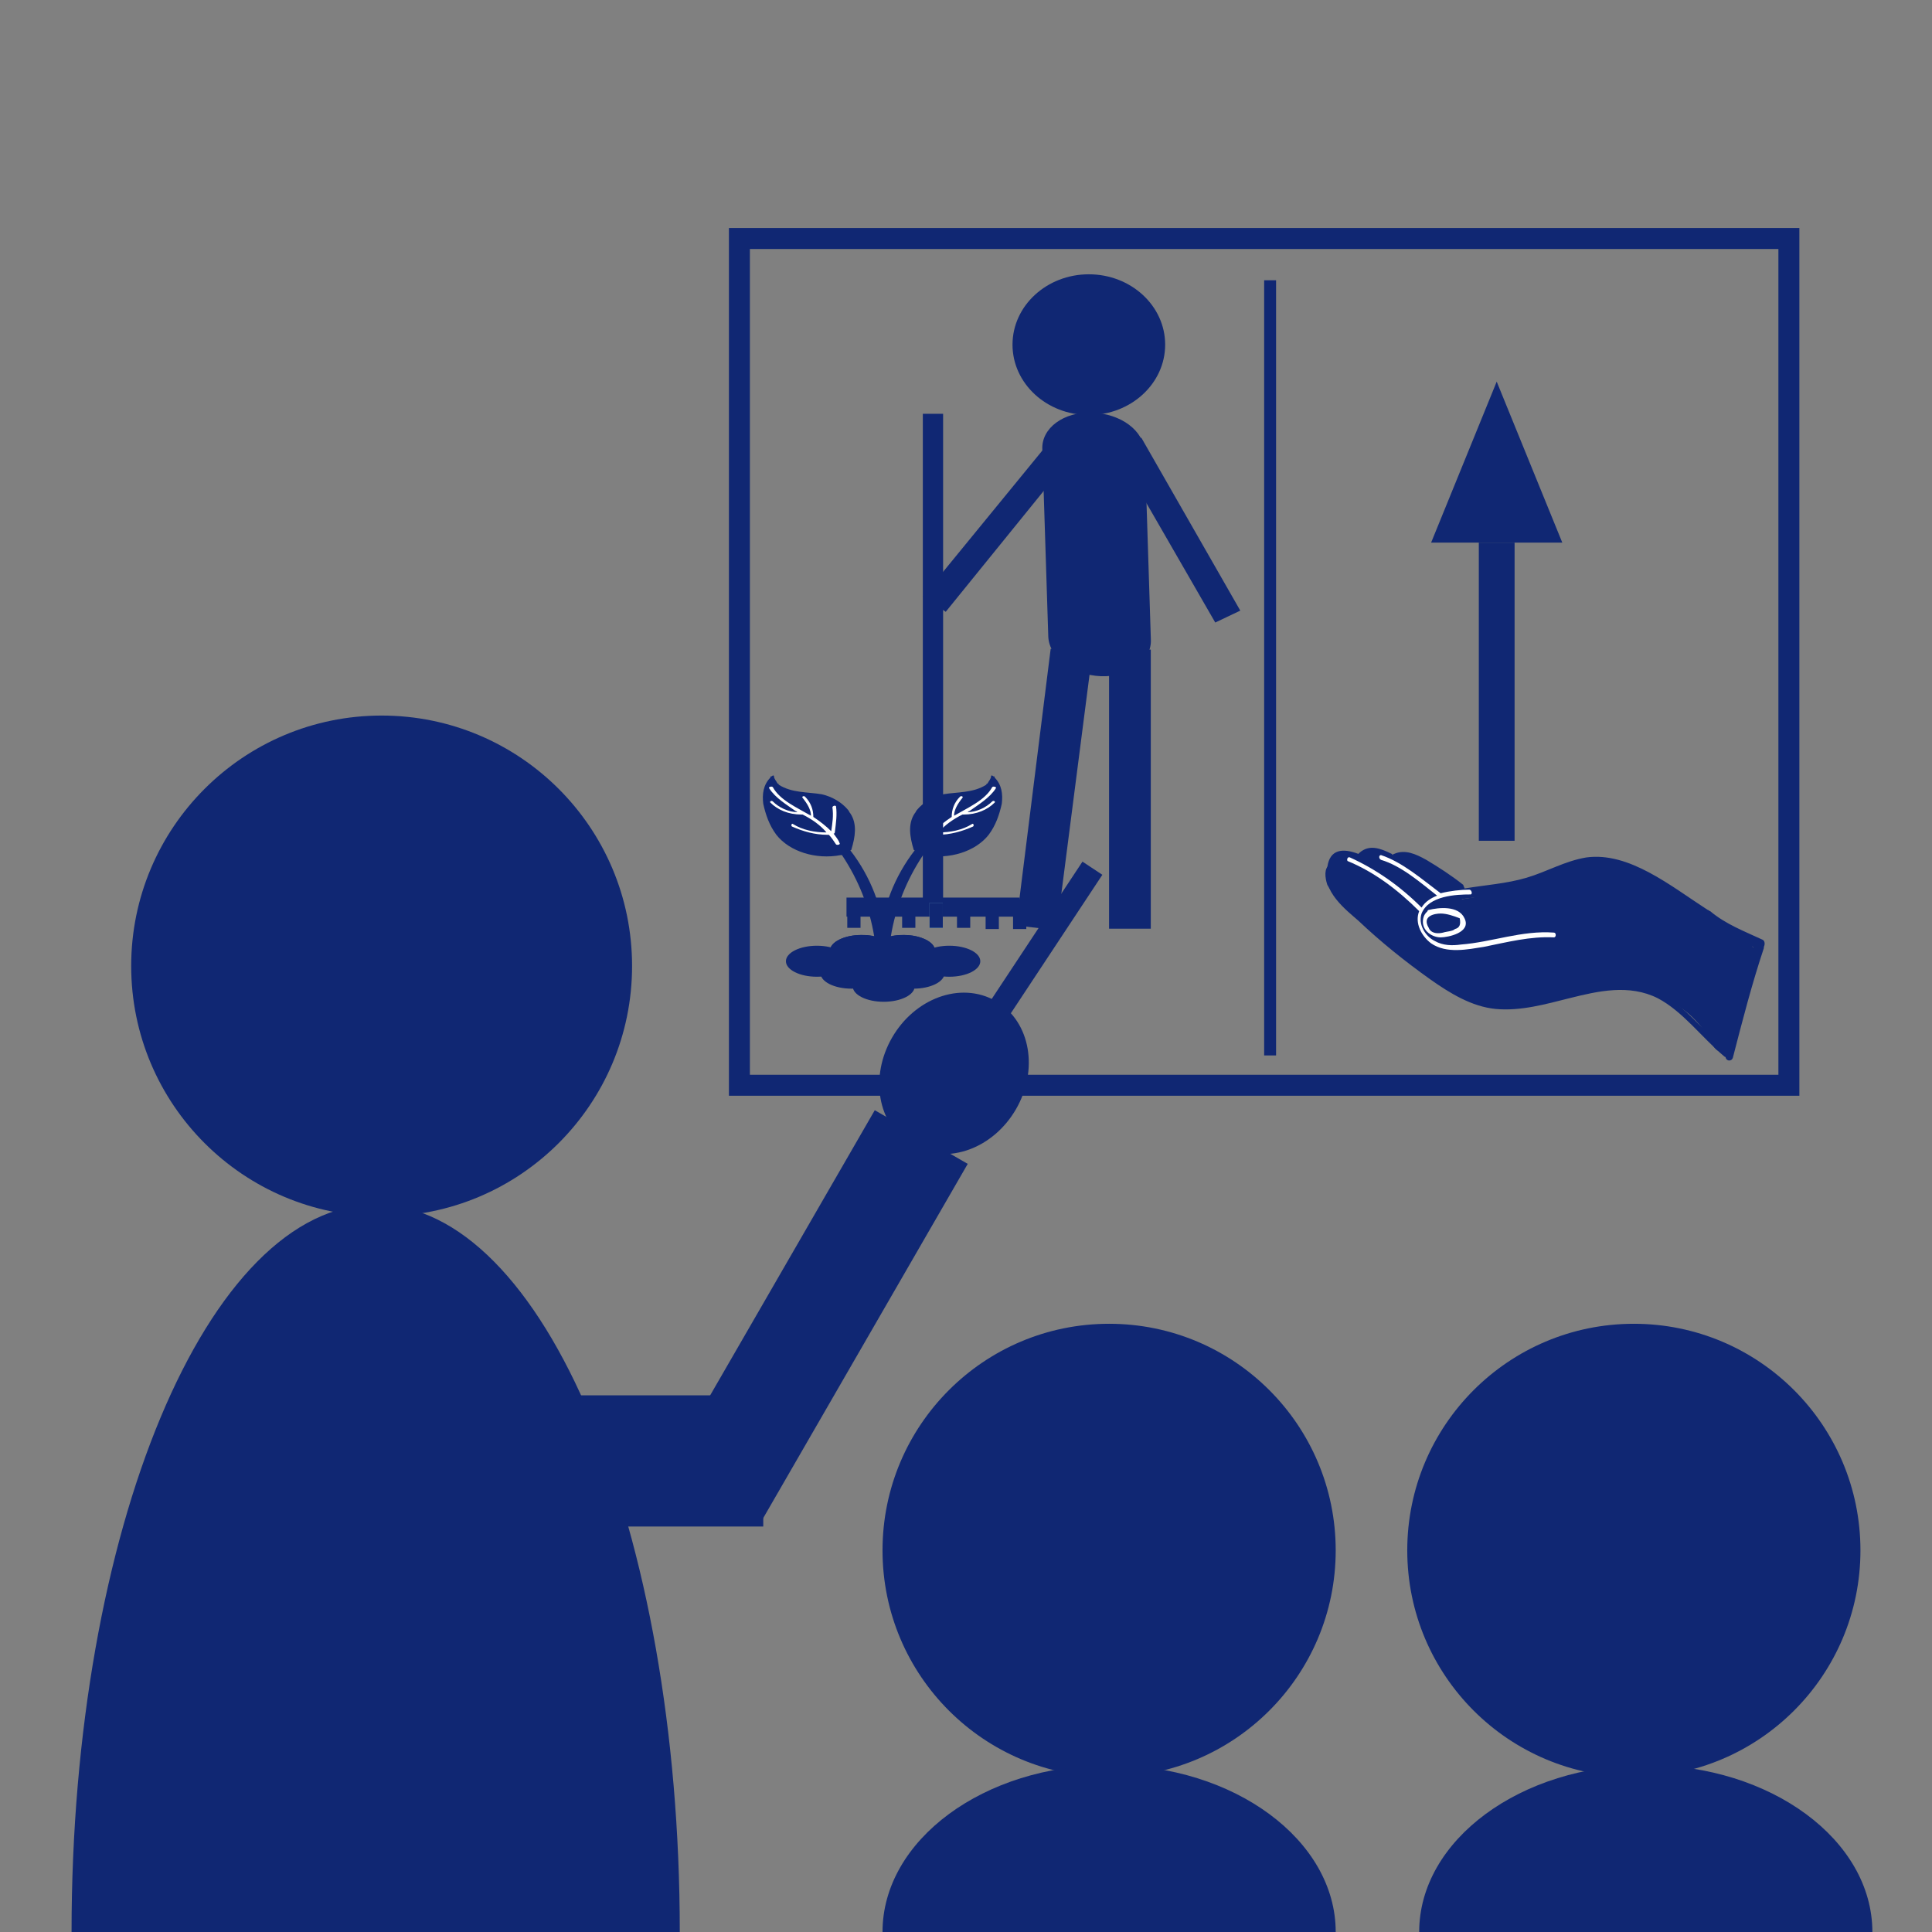 <?xml version="1.0" encoding="utf-8"?>
<!-- Generator: Adobe Illustrator 21.1.0, SVG Export Plug-In . SVG Version: 6.00 Build 0)  -->
<svg version="1.1" id="Layer_1" xmlns="http://www.w3.org/2000/svg" xmlns:xlink="http://www.w3.org/1999/xlink" x="0px" y="0px"
	 viewBox="0 0 162 162" style="enable-background:new 0 0 162 162;" xml:space="preserve">
<rect x="0" y="0" width="162" height="162" fill="#808080" stroke="none"/>
<style type="text/css">
	.st0{fill:none;stroke:#102773;stroke-width:1.758;stroke-miterlimit:10;}
	.st1{fill:#102773;}
	.st2{fill:#102773;stroke:#102773;stroke-width:2;stroke-miterlimit:10;}
	.st3{fill:#FFFFFF;}
	.st4{fill:none;stroke:#102773;stroke-width:1.11;stroke-miterlimit:10;}
	.st5{fill:none;stroke:#79BBCE;stroke-width:1.11;stroke-miterlimit:10;}
	.st6{fill:none;stroke:#102773;stroke-miterlimit:10;}
	.st7{fill:none;stroke:#102773;stroke-width:3;stroke-miterlimit:10;}
</style>
<rect x="62" y="20" class="st0" width="88" height="71"/>
<circle class="st1" cx="32" cy="81" r="21"/>
<path class="st1" d="M6,162c0-33.7,11.4-61,25.5-61S57,128.3,57,162"/>
<circle class="st1" cx="93" cy="130" r="19"/>
<circle class="st1" cx="137" cy="130" r="19"/>
<path class="st1" d="M74,162c0-7.7,8.5-14,19-14s19,6.3,19,14"/>
<path class="st1" d="M119,162c0-7.7,8.5-14,19-14s19,6.3,19,14"/>
<line class="st2" x1="72.5" y1="101.7" x2="91.6" y2="72.8"/>
<rect x="36" y="118" class="st2" width="27" height="9"/>
<rect x="65" y="94" transform="matrix(0.866 0.5 -0.5 0.866 64.427 -19.446)" class="st2" width="7" height="33"/>
<ellipse transform="matrix(0.5 -0.866 0.866 0.5 -37.942 114.282)" class="st2" cx="80" cy="90" rx="6" ry="5"/>
<ellipse class="st1" cx="68.5" cy="80.6" rx="2.6" ry="1.3"/>
<ellipse class="st1" cx="71.4" cy="81.6" rx="2.6" ry="1.3"/>
<ellipse class="st1" cx="76.6" cy="81.6" rx="2.6" ry="1.3"/>
<ellipse class="st1" cx="79.6" cy="80.6" rx="2.6" ry="1.3"/>
<ellipse class="st1" cx="74.1" cy="82.7" rx="2.6" ry="1.3"/>
<path class="st1" d="M83.4,65.2C83.4,65.2,83.4,65.2,83.4,65.2C83.4,65.2,83.4,65.2,83.4,65.2c0-0.1,0-0.1-0.1-0.1
	c-0.1-0.1-0.2-0.1-0.2,0c0,0.2-0.2,0.4-0.3,0.6c0,0-0.1,0-0.1,0.1c-1.1,0.7-2.4,0.6-3.6,0.8c-0.9,0.2-1.7,0.7-2.2,1.3
	c-0.1,0.1-0.1,0.2-0.2,0.3c-0.6,0.9-0.4,2-0.1,3c0,0.1,0.1,0.1,0.1,0.1c-1.7,2.2-2.7,4.8-2.9,7.4c-0.4-0.2-1-0.3-1.6-0.3
	c-1.4,0-2.6,0.6-2.6,1.3c0,0.7,1.2,1.3,2.6,1.3c0.7,0,1.3-0.1,1.8-0.4c0.5,0.2,1.1,0.4,1.8,0.4c1.4,0,2.6-0.6,2.6-1.3
	c0-0.7-1.2-1.3-2.6-1.3c-0.4,0-0.7,0-1.1,0.1c0.4-2.4,1.3-4.7,2.7-6.8c0,0,0,0,0.1,0c2.1,0.4,4.3-0.3,5.4-1.7
	c0.6-0.8,0.9-1.7,1.1-2.6C84.1,66.6,84,65.8,83.4,65.2z"/>
<ellipse class="st1" cx="73.9" cy="81" rx="2.6" ry="1.3"/>
<path class="st3" d="M83.5,66.1c0.1-0.1-0.2-0.2-0.3-0.1c-0.6,1.1-2,1.7-3.2,2.4c0-0.5,0.3-1,0.7-1.5c0.1-0.1-0.1-0.2-0.2-0.1
	c-0.5,0.5-0.7,1.1-0.7,1.7c0,0,0,0,0,0c-0.6,0.4-1.1,0.8-1.5,1.2c-0.1-0.7-0.2-1.3-0.1-2c0-0.1-0.2-0.2-0.3-0.1
	c-0.1,0.7,0,1.4,0.1,2.2c0,0,0,0.1,0.1,0.1c-0.2,0.3-0.4,0.5-0.5,0.8c-0.1,0.1,0.2,0.2,0.3,0.1c0.2-0.3,0.4-0.6,0.6-0.8
	c0,0,0.1,0,0.1,0c1.1,0,2.1-0.3,3-0.7c0.1-0.1,0-0.3-0.1-0.2c-0.8,0.5-1.8,0.7-2.8,0.7c0.5-0.6,1.2-1.1,2-1.5c0,0,0,0,0.1,0
	c1.1,0,2-0.4,2.6-1c0.1-0.1-0.1-0.2-0.2-0.1c-0.5,0.5-1.3,0.9-2.1,0.9c0.1,0,0.1-0.1,0.2-0.1C82,67.5,83,66.9,83.5,66.1z"/>
<path class="st1" d="M64.6,65.2C64.6,65.2,64.6,65.2,64.6,65.2C64.6,65.2,64.6,65.2,64.6,65.2c0-0.1,0-0.1,0.1-0.1
	c0.1-0.1,0.2-0.1,0.2,0c0,0.2,0.2,0.4,0.3,0.6c0,0,0.1,0,0.1,0.1c1.1,0.7,2.4,0.6,3.6,0.8c0.9,0.2,1.7,0.7,2.2,1.3
	c0.1,0.1,0.1,0.2,0.2,0.3c0.6,0.9,0.4,2,0.1,3c0,0.1-0.1,0.1-0.1,0.1c1.7,2.2,2.7,4.8,2.9,7.4c0.4-0.2,1-0.3,1.6-0.3
	c1.4,0,2.6,0.6,2.6,1.3c0,0.7-1.2,1.3-2.6,1.3c-0.7,0-1.3-0.1-1.8-0.4c-0.5,0.2-1.1,0.4-1.8,0.4c-1.4,0-2.6-0.6-2.6-1.3
	c0-0.7,1.2-1.3,2.6-1.3c0.4,0,0.7,0,1.1,0.1c-0.4-2.4-1.3-4.7-2.7-6.8c0,0,0,0-0.1,0c-2.1,0.4-4.3-0.3-5.4-1.7
	c-0.6-0.8-0.9-1.7-1.1-2.6C63.9,66.6,64,65.8,64.6,65.2z"/>
<path class="st3" d="M64.5,66.1c-0.1-0.1,0.2-0.2,0.3-0.1c0.6,1.1,2,1.7,3.2,2.4c0-0.5-0.3-1-0.7-1.5c-0.1-0.1,0.1-0.2,0.2-0.1
	c0.5,0.5,0.7,1.1,0.7,1.7c0,0,0,0,0,0c0.6,0.4,1.1,0.8,1.5,1.2c0.1-0.7,0.2-1.3,0.1-2c0-0.1,0.2-0.2,0.3-0.1c0.1,0.7,0,1.4-0.1,2.2
	c0,0,0,0.1-0.1,0.1c0.2,0.3,0.4,0.5,0.5,0.8c0.1,0.1-0.2,0.2-0.3,0.1c-0.2-0.3-0.4-0.6-0.6-0.8c0,0-0.1,0-0.1,0
	c-1.1,0-2.1-0.3-3-0.7c-0.1-0.1,0-0.3,0.1-0.2c0.8,0.5,1.8,0.7,2.8,0.7c-0.5-0.6-1.2-1.1-2-1.5c0,0,0,0-0.1,0c-1.1,0-2-0.4-2.6-1
	c-0.1-0.1,0.1-0.2,0.2-0.1c0.5,0.5,1.3,0.9,2.1,0.9c-0.1,0-0.1-0.1-0.2-0.1C66,67.5,65,66.9,64.5,66.1z"/>
<g>
	<path class="st1" d="M92.3,56.7L92.3,56.7c2.4,0.1,4.3-1.3,4.2-3.1l-0.5-15.7c-0.1-1.8-2-3.2-4.4-3.3h0c-2.4-0.1-4.3,1.3-4.2,3.1
		l0.5,15.7C88,55.2,90,56.6,92.3,56.7z"/>
	
		<rect x="93" y="54.5" transform="matrix(-1 -3.977941e-11 3.977941e-11 -1 189.495 132.371)" class="st1" width="3.5" height="23.4"/>
	<polygon class="st1" points="85.2,77.6 88.6,78 91.6,54.7 88.1,54.4 	"/>
	<ellipse class="st1" cx="91.3" cy="28.9" rx="6.4" ry="5.9"/>
	<polygon class="st1" points="101.9,52.2 104,51.2 95.7,36.7 93.6,37.8 	"/>
	<polygon class="st1" points="77.4,50 79.3,51.3 90,38.1 88.2,36.8 	"/>
	
		<rect x="77.4" y="34.7" transform="matrix(-1 -3.977941e-11 3.977941e-11 -1 156.48 110.397)" class="st1" width="1.7" height="41"/>
	
		<rect x="71" y="75.2" transform="matrix(-1 -3.956980e-11 3.956980e-11 -1 156.48 152.063)" class="st1" width="14.5" height="1.6"/>
	<line class="st4" x1="71.6" y1="75.7" x2="71.6" y2="77.8"/>
	<line class="st4" x1="85.5" y1="75.7" x2="85.5" y2="77.9"/>
	<line class="st5" x1="78.5" y1="75.7" x2="78.5" y2="77.8"/>
	<line class="st4" x1="76.2" y1="75.7" x2="76.2" y2="77.8"/>
	<line class="st4" x1="73.9" y1="75.7" x2="73.9" y2="77.8"/>
	<line class="st4" x1="83.2" y1="75.7" x2="83.2" y2="77.9"/>
	<line class="st4" x1="80.8" y1="75.7" x2="80.8" y2="77.8"/>
	<line class="st4" x1="78.5" y1="75.7" x2="78.5" y2="77.8"/>
</g>
<g>
	<path class="st1" d="M111.5,72.5c0.8-0.6,1.5-0.5,2.3-0.1c0.2-0.4,0.5-0.6,0.9-0.6c0.7,0.1,1.3,0.3,1.9,0.6c0.2-0.3,0.6-0.5,1-0.3
		c1.9,0.6,3.5,1.8,5,3.3c1.3-0.2,2.5-0.4,3.7-0.8c2.3-0.7,4.6-2,7.1-2.2c2.1-0.1,4,0.8,5.9,2c2.4,1.5,4.9,3,7.3,4.6
		c0.7,0.5,0.7,1.5,0.3,2c0.1,0.2,0.1,0.5,0,0.8c-0.5,1.9-1,3.9-1.5,5.8c-0.3,1-1.4,0.8-1.8,0c-1.6-3.2-4.7-4.6-7.6-4.7
		c-3.4-0.1-6.4,1.8-9.8,1.6c-2.8-0.1-5.5-2.1-7.8-3.8c-1.3-1-2.6-2.1-3.9-3.2c-1.2-1-2.3-1.9-3.2-3.3
		C111.1,73.6,111,72.8,111.5,72.5z"/>
	<path class="st1" d="M113.9,77.2c1.9,1.8,3.9,3.4,6,4.9c1.7,1.2,3.5,2.3,5.5,2.5c2.1,0.2,4.2-0.4,6.2-0.9c2.4-0.6,5-1.2,7.4,0
		c2.1,1.1,3.7,3.3,5.6,4.9c0,0,0.1,0,0.1,0.1c0.1,0.3,0.5,0.3,0.6,0c0.8-3.1,1.6-6.2,2.6-9.2c0,0,0-0.1,0-0.1
		c0.1-0.2,0.1-0.5-0.1-0.6c-1.5-0.7-3.1-1.3-4.4-2.4c-0.1,0-0.1-0.1-0.2-0.1c-3.1-2-6.6-4.9-10.2-4.4c-1.8,0.3-3.3,1.2-5,1.7
		c-1.7,0.5-3.4,0.6-5.2,0.9c0-0.1-0.1-0.2-0.1-0.3c-1-0.8-2.1-1.5-3.1-2.1c-0.9-0.5-1.8-0.9-2.7-0.5c-0.1,0-0.1,0.1-0.1,0.1
		c0,0-0.1-0.1-0.1-0.1c-1-0.5-1.9-0.8-2.7-0.1c0,0-0.1,0.1-0.1,0.1c-1.3-0.5-2.4-0.4-2.6,1.1C110.7,74.7,113,76.4,113.9,77.2z
		 M117.4,73.3c1,0.6,2,1.3,2.9,2c-0.4,0.2-0.7,0.4-0.9,0.8c0,0,0-0.1-0.1-0.1c-0.6-0.6-2.9-2.7-5-3.7
		C115.3,71.7,116.5,72.7,117.4,73.3z M120.3,78c-0.1,0-0.1,0-0.2-0.1c-0.2-0.1-0.3-0.3-0.2-0.5c0-0.6,0.6-0.7,1-0.6
		c0.6-0.1,1.4-0.1,1.5,0.4C122.7,77.9,120.9,78,120.3,78C120.3,78,120.3,78,120.3,78z M121.9,74.8c-0.2,0-0.3,0.1-0.5,0.1
		c-0.2,0-0.4,0.1-0.6,0.2c0-0.1,0-0.3-0.1-0.4c-1.1-0.8-2.2-1.6-3.3-2.3c0.8-0.1,1.7,0.5,2.5,1C120.5,73.8,121.2,74.3,121.9,74.8z
		 M111.6,73.3c0-0.5,0.4-0.9,0.8-1c0.6-0.1,1.3,0.4,1.9,0.6c0.1,0,0.1,0.1,0.1,0.1c1.6,0.7,3.3,2.4,4.5,3.5c0,0,0.1,0.1,0.1,0.1
		c0,0.1,0,0.1-0.1,0.2c-0.3,1,0.1,2,0.9,2.5c1.3,0.9,3.1,0.6,4.4,0.3c2-0.4,3.9-1,6-0.7c0.4,0,0.5-0.7,0.1-0.7
		c-2.6-0.3-4.8,0.6-7.3,0.9c-0.5,0.1-1.1,0.1-1.6,0c-0.3,0-0.6-0.1-0.8-0.3c0.9-0.1,2.8-0.3,2.5-1.5c-0.1-0.6-0.8-1-1.2-1.2
		c-0.4-0.1-0.9-0.1-1.3,0c0-0.1,0.1-0.2,0.1-0.3c0.4-0.3,1.4-0.4,1.8-0.4c1.4-0.2,2.9-0.3,4.3-0.6c2.7-0.6,5.3-2.6,8.2-2
		c2.7,0.6,5.4,2.8,7.9,4.4c0,0,0.1,0,0.1,0c1.2,0.9,2.7,1.5,4,2.2c-0.9,2.8-1.7,5.7-2.4,8.6c-2.4-2.2-4.5-5.1-7.6-5.6
		c-3.4-0.5-6.5,1.2-9.8,1.5c-4.2,0.4-7.9-2.7-11.2-5.6c-0.7-0.6-1.4-1.2-2.1-1.9c-0.4-0.4-0.7-0.7-1.1-1.1c-0.1-0.1-0.1-0.1-0.2-0.2
		C112.2,74.7,111.6,74.1,111.6,73.3z"/>
	<path class="st3" d="M120.8,78.6c0.6,0,2.6-0.4,2-1.6c-0.5-1.1-2.2-0.9-3-0.7c-0.1,0-0.1,0.1-0.1,0.1c-0.1,0.1-0.2,0.2-0.3,0.4
		C119,77.9,120,78.6,120.8,78.6z M120.8,76.6c0.5,0,1.1,0.2,1.6,0.4c0.1,0.5,0,0.8-0.4,0.9c-0.2,0.2-0.7,0.2-1,0.3
		c-0.4,0.1-1,0.1-1.2-0.4C119.2,76.8,120.3,76.6,120.8,76.6z"/>
	<path class="st3" d="M113.2,71.9c2.2,1,4.2,2.4,6,4.2c0,0,0,0,0,0c0.3-0.5,0.8-0.8,1.3-1c-1.4-1.1-3-2.5-4.7-3
		c-0.2-0.1-0.2-0.4,0-0.4c1.8,0.6,3.4,2,5,3.2c0,0,0,0,0,0c0.8-0.2,1.7-0.3,2.4-0.3c0.2,0,0.3,0.4,0.1,0.4c-1.2,0-3.5,0.1-4.1,1.6
		c-0.3,0.9,0.3,1.9,1.1,2.3c0.7,0.4,1.5,0.4,2.2,0.3c2.6-0.2,5.1-1.2,7.8-1c0.2,0,0.2,0.4,0,0.4c-2-0.1-3.9,0.4-5.9,0.8
		c-1.3,0.2-3.1,0.6-4.4-0.3c-0.8-0.6-1.4-1.7-1-2.7c-1.8-1.8-3.8-3.3-6-4.2C112.9,72.1,113,71.8,113.2,71.9z"/>
</g>
<line class="st6" x1="106.5" y1="23.5" x2="106.5" y2="88.5"/>
<line class="st7" x1="125.5" y1="45.5" x2="125.5" y2="70.5"/>
<polygon class="st1" points="120,45.5 131,45.5 125.5,32 "/>
</svg>
